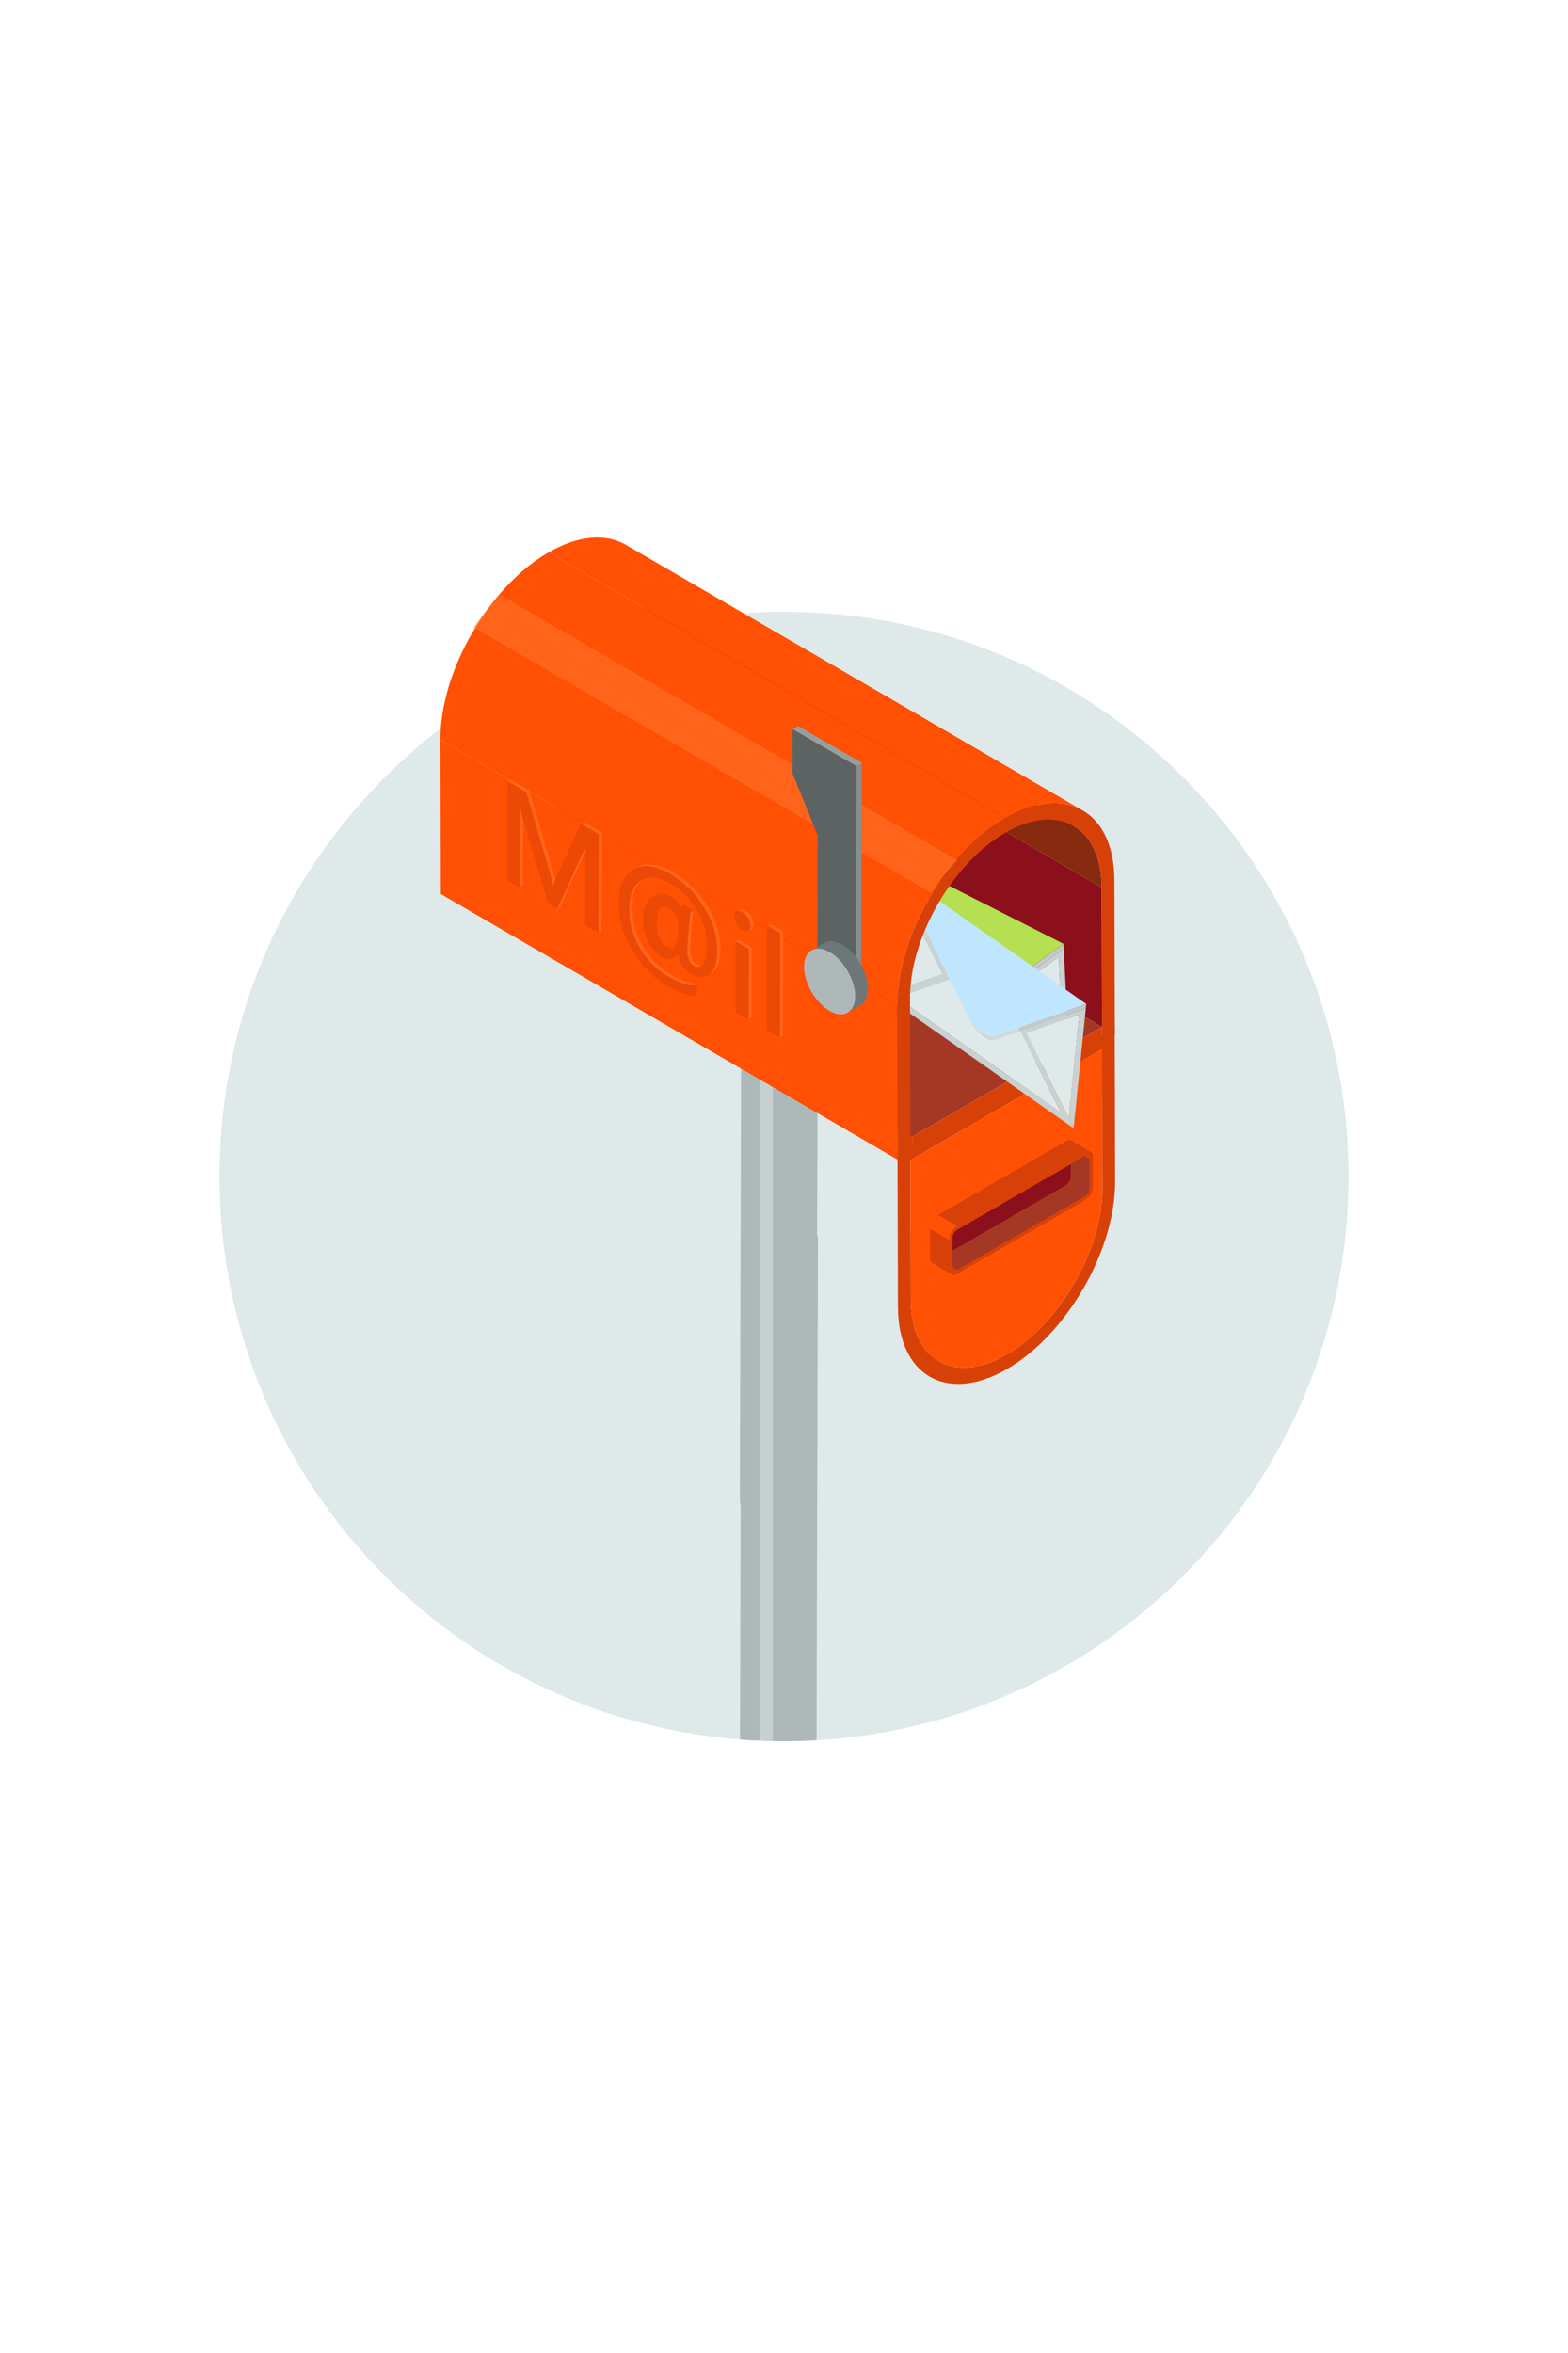<?xml version="1.0" encoding="utf-8"?>
<!-- Generator: Adobe Illustrator 15.0.0, SVG Export Plug-In . SVG Version: 6.00 Build 0)  -->
<!DOCTYPE svg PUBLIC "-//W3C//DTD SVG 1.1//EN" "http://www.w3.org/Graphics/SVG/1.1/DTD/svg11.dtd">
<svg version="1.1" id="圖層_1" xmlns="http://www.w3.org/2000/svg" xmlns:xlink="http://www.w3.org/1999/xlink" x="0px" y="0px"
	 width="200px" height="300px" viewBox="0 0 200 300" enable-background="new 0 0 200 300" xml:space="preserve">
<path fill="#DFE9E9" d="M172,150c0,38.37-30.02,69.73-67.85,71.88c-1.37,0.08-2.761,0.12-4.15,0.12c-0.47,0-0.94,0-1.41-0.02
	c-0.58,0-1.15-0.021-1.72-0.051c-0.83-0.029-1.66-0.08-2.48-0.149C57.25,218.92,28,187.87,28,150c0-23.29,11.07-44.01,28.23-57.16
	c3.96-3.05,8.25-5.68,12.8-7.85c1.98-0.95,4.01-1.81,6.09-2.57c2.32-0.86,4.69-1.6,7.12-2.21c0.37-0.1,0.74-0.19,1.12-0.28
	c0.72-0.17,1.44-0.33,2.16-0.48c1.78-0.36,3.58-0.65,5.4-0.88c1.29-0.17,2.6-0.29,3.91-0.38C96.54,78.06,98.26,78,100,78
	C139.76,78,172,110.24,172,150z"/>
<line fill="none" x1="-131.087" y1="334.531" x2="-131.087" y2="334.16"/>
<g>
	<path fill="#D74108" d="M114.534,166.632c0.012,4.363,1.556,7.43,4.042,8.877c0.689,0.402,1.453,0.678,2.269,0.814
		c0.098,0.025,0.201,0.035,0.305,0.053c0.046,0.006,0.098,0.012,0.144,0.018c0.144,0.018,0.287,0.027,0.431,0.035
		c0.167,0.012,0.333,0.016,0.5,0.016c0.677,0,1.378-0.074,2.112-0.24c0.029-0.006,0.058-0.012,0.087-0.018
		c0.252-0.057,0.511-0.125,0.77-0.207c0.39-0.113,0.78-0.252,1.183-0.412c0.401-0.168,0.81-0.352,1.223-0.563
		c0.276-0.139,0.551-0.287,0.827-0.449c0.482-0.281,0.959-0.58,1.43-0.908c4.003-2.783,7.494-7.246,9.739-12.092
		c1.665-3.6,2.646-7.414,2.636-10.917l-0.04-15.901l-0.012-3.755l-27.701,15.992L114.534,166.632z M140.553,133.791l0.052,17.791
		c0.011,2.98-0.798,6.219-2.177,9.297c-2.199,4.91-5.862,9.412-10.009,11.807c-0.04,0.023-0.074,0.045-0.114,0.063
		c-3.343,1.895-6.38,2.057-8.573,0.781c-0.018-0.012-0.029-0.018-0.041-0.023c-0.12-0.074-0.241-0.15-0.361-0.234
		c0,0-0.006,0-0.012-0.008c-0.114-0.078-0.229-0.166-0.339-0.264c-0.27-0.213-0.522-0.459-0.758-0.729
		c-0.08-0.092-0.155-0.184-0.229-0.281c-0.126-0.154-0.247-0.322-0.356-0.494c-0.086-0.137-0.172-0.275-0.253-0.418
		c-0.011-0.023-0.022-0.047-0.034-0.064c-0.074-0.145-0.148-0.293-0.218-0.441c-0.161-0.328-0.293-0.678-0.413-1.051
		c-0.063-0.186-0.115-0.375-0.167-0.57c-0.052-0.189-0.092-0.383-0.132-0.584c-0.006-0.012-0.006-0.023-0.012-0.035
		c-0.029-0.148-0.058-0.299-0.08-0.459c-0.012-0.074-0.023-0.148-0.035-0.225c0,0,0-0.006,0-0.012
		c-0.022-0.178-0.046-0.367-0.063-0.557c-0.018-0.172-0.035-0.344-0.04-0.521c-0.007-0.012-0.007-0.023,0-0.035
		c-0.012-0.098-0.012-0.189-0.018-0.287c-0.006-0.178-0.012-0.361-0.012-0.545l-0.052-17.784L140.553,133.791z"/>
	<path fill="#FF5003" d="M116.107,147.907l24.445-14.116l0.052,17.791c0.011,2.98-0.798,6.219-2.177,9.297
		c-2.199,4.91-5.862,9.412-10.009,11.807c-0.04,0.023-0.074,0.045-0.114,0.063c-3.343,1.895-6.38,2.057-8.573,0.781
		c-0.018-0.012-0.029-0.018-0.041-0.023c-0.126-0.074-0.241-0.15-0.361-0.234c0,0-0.006,0-0.012-0.008
		c-0.114-0.078-0.229-0.166-0.339-0.264c-0.27-0.213-0.522-0.459-0.758-0.729c-0.08-0.092-0.155-0.184-0.229-0.281
		c-0.126-0.154-0.247-0.322-0.356-0.494c-0.086-0.137-0.166-0.275-0.253-0.418c-0.011-0.023-0.022-0.047-0.034-0.064
		c-0.074-0.145-0.148-0.293-0.218-0.441c-0.155-0.334-0.293-0.678-0.413-1.051c-0.058-0.186-0.115-0.375-0.167-0.57
		c-0.046-0.189-0.092-0.383-0.132-0.584c-0.006-0.012-0.006-0.023-0.012-0.035c-0.029-0.148-0.052-0.305-0.08-0.459
		c-0.012-0.07-0.023-0.148-0.035-0.225c0,0,0-0.006,0-0.012c-0.022-0.184-0.046-0.367-0.063-0.557
		c-0.018-0.172-0.035-0.344-0.04-0.521c-0.007-0.012-0.007-0.023,0-0.035c-0.012-0.098-0.012-0.189-0.018-0.287
		c-0.006-0.178-0.012-0.361-0.012-0.545L116.107,147.907z"/>
</g>
<g>
	<g enable-background="new    ">
		<g>
			<path fill="#AEB8B8" d="M104.33,121.121l-0.199,70.214c-0.002,0.719-0.476,1.438-1.42,1.986
				c-1.897,1.104-4.989,1.104-6.902-0.002c-0.962-0.555-1.441-1.285-1.439-2.012l0.198-70.214c-0.002,0.728,0.479,1.457,1.44,2.012
				c1.913,1.105,5.004,1.105,6.902,0.002C103.854,122.558,104.328,121.84,104.33,121.121z"/>
		</g>
		<g>
			<path fill="#AEB8B8" d="M102.888,119.107c1.914,1.104,1.924,2.896,0.022,4c-1.898,1.104-4.989,1.104-6.902-0.002
				c-1.911-1.103-1.921-2.894-0.023-3.996C97.887,118.003,100.978,118.003,102.888,119.107z"/>
		</g>
	</g>
</g>
<g>
	<g enable-background="new    ">
		<g>
			<path fill="#AEB8B8" d="M104.33,157.94l-0.18,63.939c-1.37,0.08-2.761,0.12-4.15,0.12c-0.47,0-0.94,0-1.41-0.02
				c-0.58,0-1.15-0.021-1.72-0.051c-0.83-0.029-1.66-0.08-2.48-0.149l0.08-29.9l0.1-33.97c0,0.729,0.48,1.46,1.44,2.02
				c0.26,0.15,0.55,0.28,0.86,0.391c0.53,0.199,1.12,0.33,1.72,0.399c1.52,0.15,3.15-0.109,4.32-0.79
				c0.35-0.199,0.64-0.43,0.859-0.68c0.15-0.16,0.271-0.33,0.36-0.51c0.04-0.07,0.07-0.141,0.09-0.221
				c0.011-0.02,0.021-0.029,0.021-0.039C104.3,158.31,104.33,158.13,104.33,157.94z"/>
		</g>
		<g>
			<path fill="#AEB8B8" d="M102.888,155.929c1.914,1.105,1.924,2.895,0.022,4c-1.898,1.104-4.989,1.104-6.902-0.002
				c-1.911-1.104-1.921-2.893-0.023-3.996C97.887,154.825,100.978,154.825,102.888,155.929z"/>
		</g>
	</g>
</g>
<path opacity="0.5" fill="#DFE9E9" d="M98.59,136.15v85.831c-0.58,0-1.15-0.021-1.72-0.051v-85.78H98.59z"/>
<g>
	<polygon fill="#8C101C" points="140.567,130.936 82.289,97.068 82.238,79.282 140.518,113.149 	"/>
</g>
<g>
	<polygon fill="#A53725" points="116.125,145.049 57.847,111.181 82.289,97.068 140.567,130.936 	"/>
</g>
<polygon fill="#D74108" points="140.507,130.983 140.507,132.843 116.389,146.768 116.389,144.897 140.501,130.977 "/>
<g>
	<path fill="#872A0F" d="M78.669,71.448c19.427,11.289,38.852,22.578,58.278,33.868c2.196,1.276,3.56,3.987,3.57,7.834
		L82.238,79.282C82.228,75.434,80.864,72.724,78.669,71.448z"/>
</g>
<g>
	<g>
		<g>
			<g enable-background="new    ">
				<defs>
					<polygon id="SVGID_1_" enable-background="new    " points="111.204,124.788 111.257,106.256 136.547,120.857 136.494,139.39 
											"/>
				</defs>
				<clipPath id="SVGID_2_">
					<use xlink:href="#SVGID_1_"  overflow="visible"/>
				</clipPath>
				<g clip-path="url(#SVGID_2_)">
					<g>
						<g>
							<g>
								<path fill="#DFE9E9" d="M112.058,110.349l0.705,14.434l5.742-4.125L112.058,110.349 M135.047,122.013l-5.744,4.121
									l6.442,10.297L135.047,122.013"/>
								<path fill="#C8D2D2" d="M111.252,107.966l0.846,17.338l24.401,12.375l-0.003-0.045l-24.398-12.374l0.665-0.478
									l-0.705-14.434l6.447,10.309l0.473-0.339L111.252,107.966 M135.683,120.956l0.001,0.006l-6.634,4.768l0.253,0.404
									l5.744-4.121l0.698,14.418l0.751,1.201L135.683,120.956 M135.653,120.342l-0.261,0.192l0.276,0.14L135.653,120.342"/>
								<path fill="#DFE9E9" d="M122.525,125.973l0.002,0.003c0.001,0.002,0.003,0.004,0.005,0.007
									C122.529,125.979,122.527,125.976,122.525,125.973 M128.58,126.067l-2.535,1.822c-0.484,0.347-1.16,0.278-1.838-0.113
									c-0.576-0.333-1.154-0.898-1.617-1.639l-0.407-0.646c0.104,0.159,0.209,0.312,0.325,0.458
									c-0.059-0.084-0.116-0.17-0.172-0.259l-2.831-4.527l-5.743,4.126l20.983,10.638L128.58,126.067"/>
								<polyline fill="#C8D2D2" points="129.05,125.729 128.58,126.067 134.745,135.925 113.762,125.288 119.505,121.162 
									118.978,120.319 118.505,120.658 112.763,124.783 112.098,125.261 136.496,137.635 136.499,137.636 136.496,137.632 
									135.745,136.431 129.303,126.134 129.05,125.729 								"/>
								<path opacity="0.302" fill="#AEB8B8" d="M135.393,120.534l-0.005-0.002l-6.614,4.756l0.001,0.001l6.616-4.754
									L135.393,120.534 M135.671,120.675l-0.002-0.001l0.014,0.282L135.671,120.675"/>
								<polyline fill="#C0CACA" points="135.669,120.674 135.393,120.534 135.391,120.535 128.774,125.289 129.05,125.729 
									135.684,120.961 135.683,120.956 135.669,120.674 								"/>
								<path fill="#D0DADA" d="M128.304,125.626l-2.52,1.812c-0.484,0.344-1.161,0.272-1.838-0.119
									c-0.496-0.286-0.992-0.744-1.414-1.335c-0.002-0.002-0.004-0.005-0.005-0.007l-0.002-0.003
									c-0.006-0.008-0.013-0.017-0.018-0.024c-0.116-0.146-0.221-0.298-0.325-0.458l0.407,0.646
									c0.463,0.741,1.041,1.306,1.617,1.639c0.678,0.391,1.354,0.46,1.838,0.113l2.535-1.822L128.304,125.626"/>
								<polyline fill="#C0CACA" points="128.773,125.288 128.304,125.626 128.58,126.067 129.05,125.729 128.774,125.289 
									128.773,125.288 								"/>
								<path fill="#B4E051" d="M135.653,120.342l-24.401-12.376l7.726,12.354l0.527,0.842l2.831,4.527
									c0.056,0.089,0.113,0.175,0.172,0.259c0.005,0.008,0.012,0.016,0.018,0.024c0.002,0.003,0.004,0.006,0.007,0.01
									c0.422,0.591,0.918,1.049,1.414,1.335c0.677,0.391,1.354,0.463,1.838,0.119l2.52-1.812l0.47-0.338l6.614-4.756
									L135.653,120.342"/>
							</g>
						</g>
					</g>
				</g>
			</g>
		</g>
	</g>
	<g>
		<g>
			<g enable-background="new    ">
				<defs>
					<polygon id="SVGID_3_" enable-background="new    " points="112.636,129.828 112.691,110.071 138.563,125.007 138.506,144.764 
											"/>
				</defs>
				<clipPath id="SVGID_4_">
					<use xlink:href="#SVGID_3_"  overflow="visible"/>
				</clipPath>
				<g clip-path="url(#SVGID_4_)">
					<g>
						<g>
							<g>
								<path fill="#DFE9E9" d="M137.661,129.366l-6.739,2.342l5.396,10.851L137.661,129.366 M114.773,113.323l-1.338,13.191
									l6.734-2.342L114.773,113.323"/>
								<path fill="#C8D2D2" d="M138.554,128.008l-0.312,0.108l0.279,0.196l-0.027,0.264l-7.782,2.711l0.21,0.421l6.739-2.342
									l-1.344,13.193l0.623,1.253L138.554,128.008 M114.263,110.978l-1.618,15.85l24.291,17.03l0.005-0.042l-24.29-17.029
									l0.785-0.273l1.338-13.191l5.396,10.849l0.554-0.193L114.263,110.978"/>
								<path fill="#DFE9E9" d="M121.166,124.868l-6.738,2.342l20.89,14.647l-5.158-10.376l-2.976,1.036
									c-0.451,0.156-0.993,0.046-1.532-0.265c-0.716-0.413-1.426-1.181-1.908-2.147l-0.337-0.687
									c0.088,0.175,0.177,0.342,0.283,0.506c-0.054-0.095-0.106-0.193-0.156-0.293L121.166,124.868"/>
								<polyline fill="#C8D2D2" points="120.724,123.979 120.17,124.171 113.436,126.514 112.65,126.787 136.94,143.815 
									136.942,143.817 136.94,143.813 136.317,142.56 130.922,131.708 130.712,131.288 130.159,131.481 135.317,141.857 
									114.428,127.21 121.166,124.868 120.724,123.979 								"/>
								<polyline fill="#C0CACA" points="138.242,128.116 130.479,130.817 130.712,131.288 138.494,128.576 138.521,128.312 
									138.242,128.116 								"/>
								<path fill="#D0DADA" d="M129.925,131.011l-2.958,1.029c-0.45,0.156-0.992,0.046-1.53-0.265
									c-0.642-0.371-1.276-1.024-1.747-1.851c-0.106-0.165-0.195-0.332-0.283-0.506l0.337,0.687
									c0.482,0.966,1.192,1.734,1.908,2.147c0.539,0.311,1.081,0.421,1.532,0.265l2.976-1.036L129.925,131.011"/>
								<polyline fill="#C0CACA" points="130.479,130.817 129.925,131.011 130.159,131.481 130.712,131.288 130.479,130.817 
																	"/>
								<path fill="#C0E6FF" d="M114.263,110.978l6.461,13.001l0.442,0.889l2.367,4.763c0.05,0.1,0.103,0.198,0.156,0.293
									c0.471,0.826,1.105,1.48,1.747,1.851c0.538,0.311,1.08,0.421,1.53,0.265l2.958-1.029l0.554-0.193l7.764-2.701l0.312-0.108
									L114.263,110.978"/>
							</g>
						</g>
					</g>
				</g>
			</g>
		</g>
	</g>
</g>
<path fill="#D74108" d="M142.201,131.867l-0.059-19.656c-0.022-8.78-6.253-12.334-13.89-7.924
	c-7.644,4.416-13.833,15.137-13.805,23.917l0.052,19.656l1.889-1.092v-1.871l-0.264,0.154l-0.052-17.79
	c-0.022-7.74,5.443-17.209,12.185-21.103c6.736-3.888,12.237-0.752,12.26,6.988l0.053,17.79l-0.069,0.04l0.006,0.006v1.86
	L142.201,131.867z"/>
<g>
	<polygon fill="#FF5003" points="114.503,147.86 56.224,113.991 56.168,94.334 114.446,128.202 	"/>
</g>
<g>
	<path fill="#FF5003" d="M79.822,69.463l58.278,33.868c-2.519-1.464-6.006-1.261-9.848,0.958L69.975,70.421
		C73.816,68.203,77.303,67.999,79.822,69.463z"/>
</g>
<g>
	<path fill="#FF5003" d="M114.446,128.202L56.168,94.334c-0.024-8.78,6.166-19.502,13.807-23.913l58.278,33.868
		C120.612,108.7,114.422,119.422,114.446,128.202z"/>
</g>
<path opacity="0.5" fill="#FF7832" d="M122.131,109.679c-1.233,1.246-2.382,2.641-3.41,4.134L60.408,79.991
	c1.027-1.493,2.17-2.888,3.399-4.134L122.131,109.679z"/>
<g>
	<g>
		<g enable-background="new    ">
			<g>
				<polygon fill="#868E8E" points="109.235,97.676 109.94,97.266 109.861,125.35 109.156,125.76 				"/>
			</g>
			<g>
				<polygon fill="#969F9F" points="101.089,92.972 101.794,92.563 109.94,97.266 109.235,97.676 				"/>
			</g>
			<g>
				<polygon fill="#5D6363" points="109.235,97.676 109.156,125.76 104.271,122.94 104.318,106.558 101.073,98.592 101.089,92.972 
									"/>
			</g>
		</g>
	</g>
</g>
<g>
	<g enable-background="new    ">
		<g>
			<path fill="#6D7777" d="M103.511,121.163l1.619-0.94c0.592-0.345,1.413-0.296,2.318,0.227l-1.618,0.94
				C104.924,120.867,104.104,120.818,103.511,121.163z"/>
		</g>
		<g>
			<path fill="#6D7777" d="M109.747,128.167l-1.619,0.94c0.585-0.34,0.947-1.063,0.951-2.091c0.005-2.068-1.449-4.587-3.249-5.627
				l1.618-0.94c1.801,1.039,3.255,3.559,3.249,5.627C110.694,127.103,110.332,127.827,109.747,128.167z"/>
		</g>
		<g>
			<path fill="#AEB8B8" d="M105.83,121.389c1.8,1.04,3.254,3.559,3.249,5.627c-0.007,2.069-1.47,2.903-3.271,1.864
				c-1.801-1.04-3.254-3.559-3.248-5.627S104.029,120.35,105.83,121.389z"/>
		</g>
	</g>
</g>
<g opacity="0.5">
	<g>
		<polygon fill="#D74108" points="70.512,112.915 70.917,112.68 70.969,112.709 70.563,112.945 		"/>
	</g>
	<g>
		<polygon fill="#FF7832" points="66.311,105.228 66.716,104.993 66.693,112.904 66.288,113.14 		"/>
	</g>
	<g>
		<path fill="#FF7832" d="M70.059,111.033l0.404-0.235c0.229,0.782,0.378,1.408,0.454,1.882l-0.405,0.235
			C70.437,112.441,70.287,111.815,70.059,111.033z"/>
	</g>
	<g>
		<path fill="#FF7832" d="M66.245,102.438l0.404-0.235c0.046,0.786,0.069,1.715,0.066,2.789l-0.405,0.235
			C66.314,104.153,66.29,103.225,66.245,102.438z"/>
	</g>
	<g>
		<polygon fill="#FF7832" points="64.744,99.635 65.148,99.4 67.521,100.77 67.116,101.005 		"/>
	</g>
	<g>
		<polygon fill="#FF7832" points="67.116,101.005 67.521,100.77 70.463,110.798 70.059,111.033 		"/>
	</g>
	<g>
		<polygon fill="#FF7832" points="74.41,108.528 74.814,108.293 71.455,115.654 71.051,115.889 		"/>
	</g>
	<g>
		<path fill="#D74108" d="M74.743,107.345l0.405-0.235c-0.142,0.619-0.257,1.013-0.334,1.183l-0.404,0.235
			C74.487,108.358,74.602,107.964,74.743,107.345z"/>
	</g>
	<g>
		<path fill="#D74108" d="M76.377,106.352l-0.036,12.592l-1.683-0.972l0.023-8.131c0.002-0.708,0.037-1.536,0.106-2.471
			l-0.045-0.025c-0.142,0.619-0.256,1.013-0.333,1.183l-3.359,7.361l-1.111-0.642l-3.32-11.146c-0.084-0.281-0.196-0.827-0.33-1.638
			l-0.044-0.026c0.045,0.786,0.069,1.715,0.065,2.79l-0.022,7.912l-1.58-0.913l0.036-12.592l2.372,1.37l2.942,10.028
			c0.229,0.782,0.378,1.408,0.453,1.882l0.052,0.03c0.089-0.291,0.255-0.743,0.5-1.357l3.037-6.551L76.377,106.352z"/>
	</g>
	<g>
		<polygon fill="#FF7832" points="76.377,106.352 76.782,106.116 76.746,118.708 76.341,118.944 		"/>
	</g>
	<g>
		<polygon fill="#FF7832" points="74.101,105.037 74.505,104.802 76.782,106.116 76.377,106.352 		"/>
	</g>
	<g>
		<polygon fill="#D74108" points="88.499,125.671 88.904,125.437 88.9,126.726 88.496,126.96 		"/>
	</g>
	<g>
		<path fill="#D74108" d="M86.224,121.931l-0.405,0.235c0.273-0.159,0.488-0.467,0.645-0.924l0.404-0.235
			C86.711,121.464,86.497,121.773,86.224,121.931z"/>
	</g>
	<g>
		<path fill="#FF7832" d="M81.816,112.216l0.405-0.235c-0.03,0.017-0.06,0.035-0.088,0.053c-0.986,0.629-1.481,1.833-1.486,3.619
			c-0.005,1.744,0.441,3.399,1.345,4.963c0.902,1.563,2.137,2.795,3.706,3.701c1.213,0.7,2.284,1.074,3.206,1.121l-0.405,0.234
			c-0.921-0.046-1.992-0.42-3.206-1.121c-1.569-0.905-2.804-2.138-3.706-3.7c-0.902-1.563-1.35-3.219-1.345-4.963
			c0.005-1.786,0.501-2.989,1.486-3.619C81.758,112.25,81.787,112.233,81.816,112.216z"/>
	</g>
	<g>
		<path fill="#D74108" d="M84.203,115.729l0.405-0.234c-0.114,0.066-0.221,0.163-0.319,0.29c-0.356,0.456-0.535,1.15-0.538,2.09
			c-0.002,0.637,0.114,1.206,0.345,1.714c0.232,0.511,0.552,0.88,0.959,1.115c0.4,0.23,0.742,0.263,1.028,0.097l-0.405,0.235
			c-0.285,0.166-0.628,0.134-1.028-0.097c-0.407-0.235-0.726-0.604-0.959-1.115c-0.229-0.509-0.346-1.077-0.344-1.714
			c0.002-0.939,0.181-1.634,0.538-2.09C83.982,115.893,84.089,115.796,84.203,115.729z"/>
	</g>
	<g>
		<path fill="#D74108" d="M83.188,114.376l0.404-0.235c0.551-0.32,1.219-0.254,2.005,0.2c0.352,0.203,0.671,0.484,0.948,0.843
			c0.282,0.361,0.464,0.736,0.548,1.126l-0.404,0.234c-0.084-0.39-0.267-0.765-0.548-1.126c-0.278-0.359-0.597-0.64-0.948-0.843
			C84.406,114.123,83.739,114.056,83.188,114.376z"/>
	</g>
	<g>
		<path fill="#FF7832" d="M89.747,122.959l-0.404,0.235c-0.261,0.151-0.563,0.129-0.902-0.068c-0.528-0.305-0.79-0.991-0.787-2.065
			c0.001-0.409,0.123-1.976,0.37-4.707l0.404-0.235c-0.246,2.731-0.369,4.298-0.37,4.707c-0.003,1.074,0.259,1.761,0.788,2.066
			C89.186,123.088,89.486,123.111,89.747,122.959z"/>
	</g>
	<g>
		<polygon fill="#D74108" points="86.799,115.647 87.203,115.412 88.428,116.119 88.023,116.354 		"/>
	</g>
	<g>
		<path fill="#FF7832" d="M80.778,110.867l0.404-0.235c1.218-0.724,2.774-0.538,4.67,0.557c1.764,1.018,3.214,2.438,4.347,4.252
			l-0.404,0.235c-1.134-1.814-2.584-3.234-4.347-4.252C83.553,110.33,81.996,110.144,80.778,110.867z"/>
	</g>
	<g>
		<path fill="#D74108" d="M89.795,115.676c1.133,1.814,1.697,3.668,1.691,5.555c-0.004,1.445-0.322,2.435-0.959,2.961
			c-0.638,0.532-1.412,0.532-2.321,0.007c-1.114-0.644-1.681-1.62-1.699-2.931l-0.044-0.025c-0.371,1.086-1.072,1.33-2.106,0.733
			c-0.7-0.404-1.261-1.022-1.688-1.856c-0.432-0.835-0.642-1.758-0.639-2.777c0.004-1.332,0.304-2.26,0.9-2.781
			c0.596-0.516,1.35-0.512,2.263,0.015c0.352,0.203,0.67,0.484,0.948,0.843c0.281,0.361,0.464,0.736,0.548,1.126l0.109-0.898
			l1.225,0.707c-0.247,2.731-0.369,4.298-0.37,4.707c-0.003,1.074,0.259,1.761,0.787,2.065c0.506,0.293,0.925,0.201,1.253-0.276
			c0.328-0.481,0.496-1.241,0.499-2.286c0.004-1.529-0.414-3.019-1.254-4.476c-0.845-1.457-2.01-2.611-3.502-3.472
			c-1.484-0.857-2.722-0.973-3.708-0.348c-0.985,0.629-1.481,1.833-1.486,3.619c-0.005,1.744,0.442,3.399,1.345,4.963
			c0.902,1.563,2.137,2.795,3.706,3.7c1.214,0.701,2.285,1.075,3.206,1.121l-0.003,1.289c-0.889-0.077-2-0.5-3.335-1.271
			c-1.854-1.071-3.356-2.571-4.505-4.504c-1.146-1.929-1.718-3.938-1.712-6.022c0.007-2.145,0.62-3.575,1.834-4.296
			c1.218-0.723,2.774-0.538,4.67,0.557C87.211,112.442,88.661,113.862,89.795,115.676z M86.02,120.705
			c0.34-0.488,0.512-1.288,0.514-2.4c0.004-1.162-0.416-1.991-1.26-2.479c-0.572-0.33-1.034-0.264-1.389,0.194
			c-0.357,0.456-0.536,1.15-0.538,2.09c-0.002,0.637,0.114,1.205,0.344,1.714c0.233,0.511,0.552,0.88,0.959,1.115
			C85.226,121.271,85.681,121.192,86.02,120.705L86.02,120.705z"/>
	</g>
	<g>
		<path fill="#FF7832" d="M90.672,124.139l-0.404,0.236c0.089-0.052,0.175-0.113,0.26-0.184c0.637-0.526,0.955-1.516,0.959-2.961
			c0.006-1.887-0.559-3.74-1.691-5.555l0.404-0.235c1.134,1.814,1.697,3.668,1.692,5.555c-0.005,1.445-0.323,2.435-0.96,2.962
			C90.848,124.028,90.762,124.088,90.672,124.139z"/>
	</g>
	<g>
		<polygon fill="#FF7832" points="93.837,120.04 94.241,119.804 95.905,120.765 95.501,121 		"/>
	</g>
	<g>
		<polygon fill="#FF7832" points="95.501,121 95.905,120.765 95.88,129.755 95.475,129.991 		"/>
	</g>
	<g>
		<polygon fill="#D74108" points="93.811,129.03 93.837,120.04 95.501,121 95.475,129.991 		"/>
	</g>
	<g>
		<path fill="#D74108" d="M93.954,116.238l0.404-0.235c0.006-0.004,0.012-0.007,0.019-0.011l-0.404,0.235
			C93.966,116.231,93.96,116.234,93.954,116.238z"/>
	</g>
	<g>
		<path fill="#FF7832" d="M95.866,118.396c-0.134,0.079-0.27,0.157-0.404,0.235c0.173-0.101,0.26-0.302,0.261-0.601
			c0-0.32-0.098-0.639-0.295-0.963c-0.201-0.327-0.442-0.568-0.729-0.733c-0.293-0.169-0.536-0.208-0.727-0.107l0.404-0.235
			c0.19-0.101,0.434-0.062,0.727,0.107c0.286,0.165,0.528,0.406,0.729,0.733c0.197,0.324,0.296,0.643,0.295,0.964
			C96.126,118.094,96.039,118.295,95.866,118.396z"/>
	</g>
	<g>
		<path fill="#D74108" d="M94.693,118.546c-0.29-0.167-0.529-0.41-0.723-0.736c-0.193-0.323-0.288-0.64-0.287-0.956
			c0.001-0.32,0.098-0.526,0.289-0.627c0.19-0.101,0.434-0.062,0.727,0.107c0.286,0.165,0.527,0.406,0.729,0.733
			c0.197,0.324,0.295,0.643,0.295,0.963c-0.001,0.32-0.102,0.528-0.3,0.62C95.221,118.747,94.979,118.711,94.693,118.546z"/>
	</g>
	<g>
		<polygon fill="#FF7832" points="99.502,118.985 99.906,118.75 99.869,132.058 99.465,132.293 		"/>
	</g>
	<g>
		<polygon fill="#FF7832" points="97.842,118.027 98.246,117.792 99.906,118.75 99.502,118.985 		"/>
	</g>
	<g>
		<polygon fill="#D74108" points="99.502,118.985 99.465,132.293 97.804,131.334 97.842,118.027 		"/>
	</g>
</g>
<line fill="none" x1="116.389" y1="147.061" x2="116.389" y2="146.768"/>
<line fill="none" x1="116.389" y1="144.897" x2="116.389" y2="144.764"/>
<g>
	<g enable-background="new    ">
		<g>
			<path fill="#A53725" d="M138.996,151.476c0.006,0.385-0.27,0.861-0.603,1.057h-0.006l-2.423-1.414
				c0.333-0.196,0.608-0.667,0.603-1.057L138.996,151.476z"/>
		</g>
		<g>
			<polygon fill="#A53725" points="136.567,150.061 136.567,148.426 136.562,147.954 136.562,146.319 137.975,147.139 
				138.382,147.374 138.991,147.731 138.996,151.476 			"/>
		</g>
		<g>
			<path fill="#D74108" d="M136.382,145.926l2.429,1.412c0.109,0.063,0.177,0.197,0.178,0.389l-2.429-1.41
				C136.559,146.125,136.491,145.991,136.382,145.926z"/>
		</g>
		<g>
			<path fill="#D74108" d="M136.669,145.428l2.428,1.41c-0.185-0.107-0.439-0.094-0.721,0.07l-2.429-1.412
				C136.229,145.334,136.484,145.319,136.669,145.428z"/>
		</g>
		<g>
			<polygon fill="#A53725" points="138.388,152.532 122.098,161.937 121.482,161.581 121.075,161.341 119.668,160.524 
				121.069,159.716 121.477,159.479 135.965,151.118 			"/>
		</g>
		<g>
			<path fill="#D74108" d="M121.66,161.979l-2.429-1.41c0.111,0.063,0.266,0.055,0.436-0.043l2.429,1.41
				C121.926,162.036,121.771,162.044,121.66,161.979z"/>
		</g>
		<g>
			<path fill="#D74108" d="M121.372,162.474l-2.429-1.41c-0.183-0.107-0.297-0.332-0.297-0.652l2.428,1.412
				C121.075,162.142,121.189,162.368,121.372,162.474z"/>
		</g>
		<g>
			<polygon fill="#D74108" points="121.074,161.823 118.646,160.411 118.636,156.665 121.063,158.077 			"/>
		</g>
		<g>
			<polygon fill="#D74108" points="122.08,156.317 119.651,154.905 135.947,145.497 138.376,146.909 			"/>
		</g>
		<g>
			<path fill="#D74108" d="M138.221,146.995l-0.246,0.145l-1.413,0.814l0.006,0.473l1.809-1.047c0,0,0.006,0,0.006-0.006
				c0.155-0.086,0.299-0.096,0.402-0.051L138.221,146.995z M139.393,147.495c0-0.326-0.114-0.557-0.304-0.66
				c-0.013-0.006-0.023-0.018-0.041-0.023c-0.028-0.006-0.052-0.016-0.08-0.021h-0.006c-0.04-0.012-0.086-0.018-0.132-0.018
				c-0.133,0-0.287,0.039-0.454,0.137l-0.155,0.086l-0.246,0.145l-1.413,0.814l-14.481,8.362c-0.563,0.328-1.017,1.119-1.017,1.764
				l0.006,1.637l0.006,1.625v0.482c0,0.068,0.005,0.131,0.017,0.189c0,0.016,0.006,0.035,0.012,0.045
				c0.006,0.053,0.023,0.104,0.046,0.15c0,0.016,0.011,0.029,0.018,0.045c0.022,0.047,0.052,0.086,0.08,0.121
				c0,0,0.006,0.006,0.012,0.006c0.028,0.033,0.058,0.063,0.092,0.08c0.006,0.006,0.017,0.012,0.022,0.018
				c0.184,0.104,0.442,0.092,0.725-0.074l16.296-9.406c0.563-0.322,1.017-1.115,1.011-1.758L139.393,147.495z M138.394,152.532
				h-0.006l-16.29,9.404c-0.099,0.059-0.196,0.086-0.276,0.086c-0.028,0-0.058-0.004-0.087-0.01c0,0,0,0-0.005,0
				c-0.023-0.006-0.046-0.018-0.069-0.035c-0.017-0.006-0.028-0.018-0.04-0.023c-0.086-0.074-0.138-0.201-0.138-0.367v-0.006
				l-0.006-2.102l-0.006-1.637c0-0.391,0.271-0.861,0.609-1.051l14.487-8.366l1.809-1.047c0,0,0.006,0,0.006-0.006
				c0.155-0.086,0.299-0.096,0.402-0.051c0.028,0.018,0.057,0.035,0.08,0.057c0.012,0.006,0.022,0.018,0.029,0.029
				c0.022,0.029,0.04,0.059,0.052,0.092c0.011,0.029,0.022,0.059,0.028,0.098c0.011,0.041,0.018,0.086,0.018,0.133l0.005,3.745
				C139.002,151.86,138.727,152.337,138.394,152.532z"/>
			<path fill="#8C101C" d="M136.567,148.426v1.635c0.006,0.391-0.27,0.861-0.603,1.057l-14.488,8.361l-0.006-1.637
				c0-0.391,0.271-0.861,0.609-1.051L136.567,148.426z"/>
		</g>
		<g>
			<path fill="#FF5003" d="M121.063,158.077l-2.428-1.412c-0.003-0.645,0.454-1.436,1.016-1.76l2.429,1.412
				C121.519,156.642,121.062,157.433,121.063,158.077z"/>
		</g>
	</g>
</g>
</svg>
